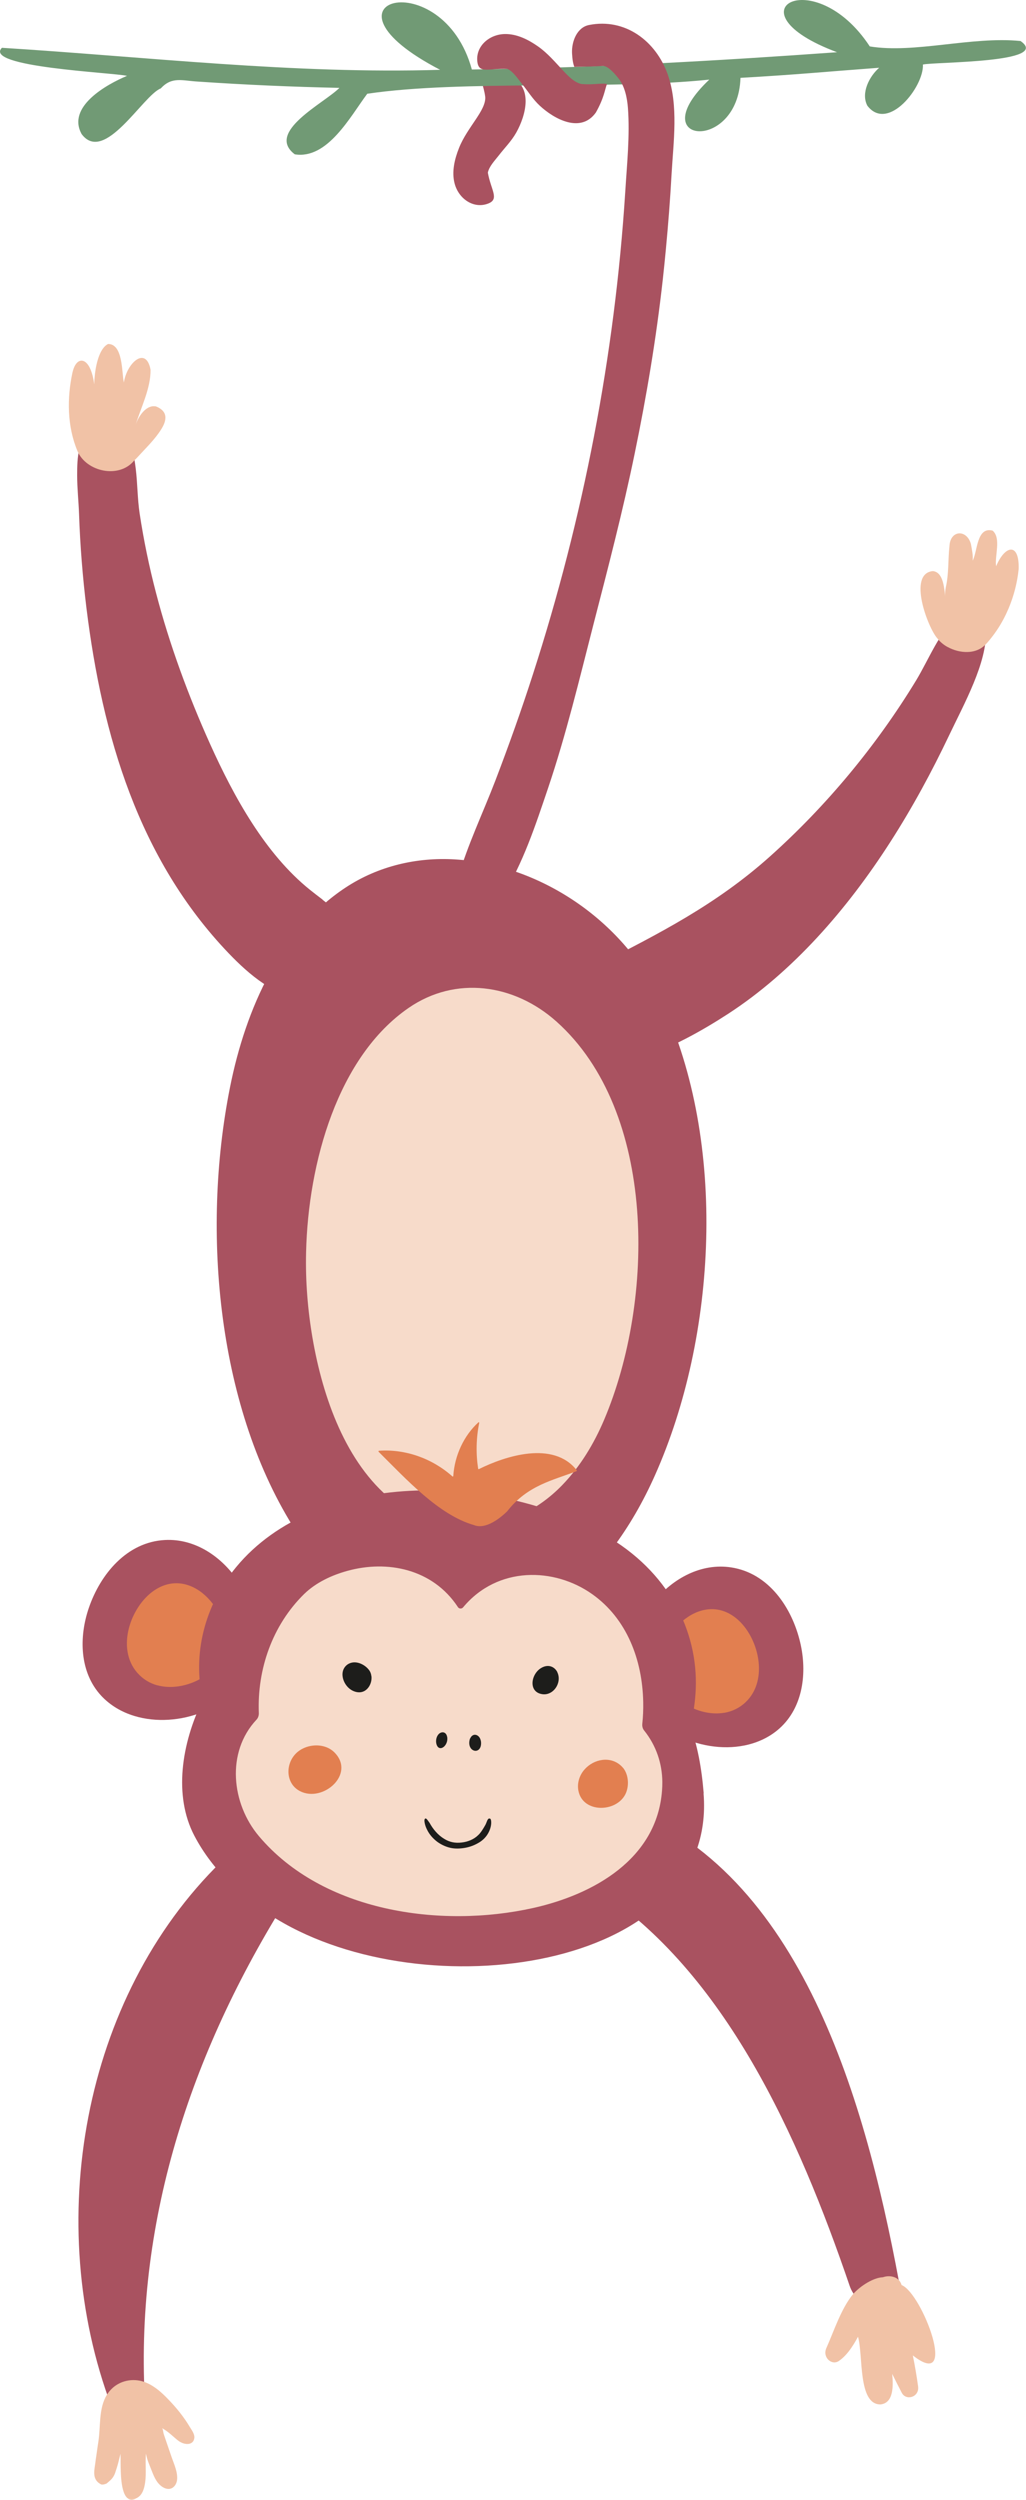 <svg xmlns="http://www.w3.org/2000/svg" id="Ebene_2" viewBox="0 0 134.18 326.89"><g id="Ebene_1-2"><path d="m63.45,12.59c.13.96-.64,2.12-1.16,2.92-.82,1.24-1.71,2.45-2.26,3.84-.57,1.43-.98,3.1-.58,4.63.52,2.02,2.51,3.4,4.44,2.62,1.43-.59.32-1.75-.09-4.02.16-.82.94-1.62,1.42-2.24.81-1.05,1.65-1.86,2.3-3.01,1.25-2.23,2.29-6.05-.86-7.32-2.16-.61-3.18-.43-3.95-.54-.03.59.55,1.74.74,3.13" style="fill:#a95260;"></path><path d="m42.19,117.64c-.56-.43-1.12-.85-1.65-1.28-5.84-4.69-9.95-12.16-13.06-19.06-2.83-6.28-5.31-13-7.07-19.75-.9-3.44-1.62-6.92-2.15-10.42-.29-1.95-.27-3.91-.51-5.86-.11-.95-.28-1.91-.59-2.82-.21-.63-.51-1.33-1.06-1.73-.63-.47-1.54-.52-2.25-.48-.51.03-1.01.13-1.49.28-.46.14-.96.29-1.31.65-.36.37-.53.96-.66,1.48-.28,1.13-.3,2.33-.3,3.51,0,1.7.19,3.4.25,5.1.14,4.1.47,8.2.97,12.29,2.07,16.67,6.81,32.78,18.58,45.09,2.66,2.78,6.22,5.87,10.03,5.93,3.47.06,6.44-2.85,6.36-6.66-.06-2.89-2.04-4.66-4.09-6.25" style="fill:#a95260;"></path><path d="m20.34,53.14c-1.26-.22-2.28,1.38-2.62,2.46.71-2.31,2-4.81,1.97-7.25-.59-3.16-3.11-.9-3.49,1.67-.29-1.25-.08-5.03-2.06-5.04-1.03.5-1.53,2.34-1.72,3.89-.03.26-.05.51-.07.74-.01.23-.02.45-.03.65-.03-.23-.06-.45-.1-.66-.52-2.67-1.84-3.03-2.49-1.65-.1.21-.18.46-.25.75-.73,3.36-.7,7.07.65,10.28,1.15,2.72,5.45,3.66,7.42,1.24.15-.14.3-.28.44-.44,1.05-1.16,2.27-2.31,3.1-3.65.31-.5.61-1.11.53-1.71-.09-.68-.69-1.08-1.29-1.3" style="fill:#f1c2a6;"></path><path d="m125.09,80.74c-2.17,1.79-3.67,5.57-5.26,8.2-5.23,8.61-11.79,16.48-19.14,23.06-7.07,6.33-14.6,10.12-22.44,14.14-2.48,1.27-3.79,5.11-3.28,7.98,1.66,9.34,14.09,2.46,20.26-1.55,8.43-5.48,15.56-13.65,21.24-22.52,2.87-4.47,5.4-9.15,7.66-13.9,1.94-4.09,4.99-9.52,4.81-13.71-.11-2.64-2.15-3.1-3.85-1.69" style="fill:#a95260;"></path><path d="m122,74.68c1.38.14,1.48,2.23,1.63,3.44-.06-.48-.01-.96.06-1.32.41-1.76.28-3.6.48-5.38.09-2.1,2.23-2.25,2.8-.31.12.67.32,1.54.23,2.21.65-1.18.5-4.49,2.62-3.93,1.14,1.01.25,3.25.45,4.66,1.18-2.81,3.06-3.13,2.95.37-.18,1.77-.63,3.51-1.32,5.15-.4.94-.87,1.84-1.43,2.69-.28.43-.59.85-.91,1.25-.3.37-.62.77-.99,1.06-.57.45-1.28.67-2.01.69-.9.03-1.81-.21-2.6-.64,0,0-.02,0-.03-.01-.52-.28-.99-.67-1.35-1.14-1.21-1.34-3.94-8.47-.58-8.79" style="fill:#f1c2a6;"></path><path d="m77.99,246.96c16.87,10.98,26.42,32.31,33.13,51.96.77,2.25,3.36,3.65,5.42,2.25,1.03-.56,1.29-1.96,1.03-2.81-4.65-24.98-13.43-54.72-37.44-62.58-2.84-.84-6.71,2.81-6.02,6.67.25,2.04,1.91,3.36,3.87,4.52" style="fill:#a95260;"></path><path d="m109.7,308.74c1.03-.7,1.82-1.89,2.51-3.17.7,2.43-.04,8.86,2.94,8.85,1.74-.18,1.68-2.47,1.53-4,.41.84.83,1.67,1.26,2.49.57,1.08,2.32.55,2.13-.85-.19-1.37-.42-2.71-.69-4.05,6.1,4.78,1.21-8.17-1.47-9.2-.31-1.1-1.53-1.35-2.45-1.02-1.18.03-2.91,1.09-3.9,2.21-1.56,1.89-2.47,4.76-3.49,7.05-.54,1.21.7,2.32,1.63,1.69" style="fill:#f1c2a6;"></path><path d="m18.93,313.54c-1.21-23.62,6.27-45.94,19.34-66.39,1.21-1.95-1.3-3.91-3.53-5.03-2.23-1.12-4.37-.1-5.77,1.29-18.27,17.83-23.35,47.42-14.41,71.23,1.59,1.62,3.65.79,4.37-1.09" style="fill:#a95260;"></path><path d="m13.98,324.73c.41-.36.91-.67,1.16-1.62.07-.19.13-.38.19-.58.18-.59.3-1.18.43-1.65.02.81,0,1.62.04,2.42.05,1.14.21,4.67,2.28,3.24.47-.32.69-.89.81-1.42.29-1.27.11-2.58.17-3.86,0-.13.02-.27.03-.4.17.89.42,1.37.66,2,.33.83.63,1.71,1.38,2.27.34.25.78.42,1.18.3.47-.13.77-.61.84-1.09.14-1.02-.4-2.13-.72-3.07-.23-.67-.46-1.34-.69-2.01-.11-.34-.23-.67-.34-1.01-.04-.13-.09-.67-.22-.74.89.5,1.42,1.09,2.08,1.61.89.7,2.08.66,2.16-.36.04-.49-.38-1.03-.62-1.43-.76-1.28-1.74-2.49-2.78-3.56-.93-.98-2.09-2.01-3.43-2.38-.19-.06-.39-.09-.59-.12-1.6-.2-3.16.49-4.02,1.89-1.11,1.79-.8,4.15-1.12,6.15-.03.22-.07.45-.1.67-.06.45-.13.89-.19,1.33-.03.16-.05.32-.07.48-.09,1.05-.63,2.42.75,3.1.24.04.5-.04.74-.15" style="fill:#f1c2a6;"></path><path d="m61.28,213.72c-9.06.68-17.29-5.32-22.51-13.4-10.3-15.94-12.47-39.13-8.7-58.09,2.08-10.48,6.74-20.63,15.1-26.15,4.29-2.84,9.36-4,14.31-3.7,10.77.64,21.93,7.64,27.1,18.72,8.53,18.3,7.18,43.64-.92,61.81-1.53,3.44-3.39,6.7-5.61,9.63-4.81,6.36-11.37,10.64-18.78,11.19" style="fill:#a95260;"></path><path d="m72.78,133.59c-5.55-4.96-13.22-6.01-19.34-1.79-9.25,6.37-13.14,20.21-13.41,31.96-.09,3.75.21,7.52.84,11.2,1.36,7.92,4.4,16.33,10.33,21.16,3.16,2.57,6.87,3.71,10.55,3.56,4.28-.18,8.52-2.09,11.8-5.5,2.3-2.38,4.1-5.32,5.45-8.5,6.67-15.72,6.91-40.34-6.22-52.09" style="fill:#f7dbca;"></path><path d="m97.35,228.25c-5.84,1.18-13-2.24-14.58-8-2.01-7.29,5.08-16.46,12.83-15.29,4.93.74,7.98,5.26,9.05,9.82.92,3.89.41,8.46-2.72,11.25-1.3,1.16-2.89,1.88-4.57,2.22" style="fill:#a95260;"></path><path d="m94.73,223.97c-3.52.61-7.62-2.03-8.24-5.16-.94-4.8,5.08-11.07,9.83-7.16,2.88,2.37,4.29,8.02,1.18,10.95-.81.77-1.77,1.2-2.77,1.38" style="fill:#e27f50;"></path><path d="m17.57,224.39c5.7,1.74,13.15-.97,15.29-6.55,2.71-7.06-3.46-16.87-11.29-16.46-4.98.26-8.45,4.47-9.96,8.9-1.29,3.78-1.23,8.38,1.62,11.46,1.19,1.28,2.69,2.15,4.34,2.65" style="fill:#a95260;"></path><path d="m20.58,220.38c3.44.94,7.79-1.28,8.7-4.34,1.4-4.68-3.98-11.5-9.09-8.08-3.1,2.08-5.05,7.57-2.23,10.79.74.84,1.64,1.37,2.62,1.64" style="fill:#e27f50;"></path><path d="m92.03,234.5c-.28-3.39-.82-6.28-1.77-8.81.41-1.51.66-3.12.73-4.82.31-7.64-3.61-15.43-11.92-20.16-14.33-8.16-37.62-8.6-48.2,4.23-4.12,5-5.72,11.36-4.35,17.36-2.81,5.72-3.82,12.54-1.12,17.72,2.42,4.65,6.6,8.58,11.69,11.46,20.01,11.32,56.77,5.61,54.92-16.98" style="fill:#a95260;"></path><path d="m86.62,233.03c-.02-2.41-.79-4.75-2.38-6.74-.2-.24-.27-.56-.24-.87.1-.95.14-1.9.12-2.85-.11-5.54-2.15-10.9-6.66-14.1-4.97-3.53-12.38-3.69-16.88,1.7-.18.25-.58.22-.71-.04-3.29-4.98-9.23-6.16-14.45-4.71-2.04.56-4.11,1.53-5.64,3.02-4.18,4.1-6.16,9.88-5.93,15.57.01.32-.09.64-.31.87-3.99,4.26-3.27,10.98.33,15.24,8.37,9.9,23.74,12.07,35.82,9.39,7.92-1.76,16.22-6.4,16.89-15.36.03-.37.04-.74.04-1.11" style="fill:#f7dbca;"></path><path d="m49.56,189.71c3.44-.24,6.94.98,9.61,3.36.04.04.11,0,.11-.05.17-2.69,1.39-5.3,3.28-7.02.05-.05.13,0,.11.08-.4,1.96-.44,4-.14,5.97,0,.05.06.08.1.06,3.44-1.71,9.72-3.76,12.79.14.03.04.02.11-.03.13-3.06,1.2-6.4,1.82-9.07,5.26,0,0,0,0,0,0-.91.88-2.8,2.41-4.33,1.79-4.59-1.3-8.9-6.04-12.47-9.58-.05-.05-.02-.13.04-.14" style="fill:#e27f50;"></path><path d="m72.89,218.66c-.37-.73-1.22-1.11-2.17-.51-1.31.83-1.65,3.17.26,3.4.88.1,1.65-.51,1.95-1.31.22-.57.17-1.14-.05-1.58" style="fill:#1d1d1b;"></path><path d="m48.57,219.19c-.03-.24-.09-.46-.21-.66-.47-.77-1.72-1.49-2.73-.98-.42.21-.69.59-.79.99-.23.9.34,2.12,1.33,2.57,1.57.71,2.54-.74,2.41-1.92" style="fill:#1d1d1b;"></path><path d="m62.91,227.81c-.02-.2-.08-.39-.16-.54-.3-.51-.91-.6-1.22-.02-.04.06-.08.13-.1.21-.16.6-.01,1.13.39,1.38.32.2.75.14.97-.29.11-.21.14-.48.12-.74" style="fill:#1d1d1b;"></path><path d="m58.49,227.2c-.09-.66-.55-.78-.92-.59-.3.16-.54.58-.54,1.08,0,.33.11.66.3.81.47.37,1.23-.35,1.17-1.22,0-.03,0-.06,0-.08" style="fill:#1d1d1b;"></path><path d="m63.88,237.84c.07-.07.23-.04.27.02.06.09.1.27.09.56-.02.41-.15.87-.4,1.31-.24.44-.62.84-1.06,1.13-.48.31-1.09.59-1.74.73-.64.14-1.31.18-1.9.09-.69-.11-1.37-.41-1.95-.83-.57-.43-1.05-.98-1.34-1.59-.28-.53-.4-1.17-.32-1.35.08-.17.18-.13.29-.02.06.06.11.14.17.22.06.08.13.18.19.26.22.4.48.79.81,1.16.32.36.7.69,1.12.94.31.19.67.35,1.06.43.38.08.78.09,1.2.04.82-.09,1.61-.42,2.15-.95.35-.31.68-.87.87-1.2.27-.43.28-.76.49-.96" style="fill:#1d1d1b;"></path><path d="m81.49,231.19c-.07-.09-.15-.17-.24-.26-1.4-1.33-3.57-.93-4.79.44-.67.74-1.01,1.8-.82,2.78.56,2.96,4.94,2.89,6.15.47.51-1.03.44-2.51-.29-3.43" style="fill:#e27f50;"></path><path d="m43.75,229.17c-1.38-1.4-3.97-1.15-5.21.3-1.25,1.45-1.1,3.83.69,4.75,3,1.55,7.3-2.23,4.52-5.05" style="fill:#e27f50;"></path><path d="m133.44,5.36c-6.4-.63-13.83,1.67-19.69.71-7.27-11.07-18.76-4.64-4.28.76-15.9,1.14-31.82,2.04-47.76,2.26-3.83-14.03-21.82-9.15-4.15.04C38.39,9.71,19.31,7.44.25,6.25c-2.49,2.53,14.46,3.23,16.36,3.67-2.72,1.14-7.91,4.06-5.93,7.62,2.99,3.98,8.02-5.08,10.35-5.98,1.46-1.59,2.81-1,4.87-.89,6.15.42,12.32.69,18.49.82-1.96,1.99-9.71,5.76-5.84,8.69,4.29.69,7.27-4.96,9.48-7.92,12.45-1.84,31.56-.47,44.73-1.85-8.91,8.44,3.77,9.64,4.08-.23,7.53-.43,10.61-.76,18.14-1.32-1.28,1.11-2.42,3.3-1.55,4.96,2.69,3.52,7.41-2.47,7.27-5.38,1.53-.36,16.98-.19,12.73-3.1" style="fill:#719a75;"></path><path d="m87.33,9.74c-1.55-4.38-5.57-7.41-10.3-6.47-1.57.31-2.29,2.15-2.22,3.69.04.81.14,1.38.3,1.78,2.14-.04,2.31-.04,3.64-.11.66-.12,1.6.93,2.19,1.69.79,1.03,1.08,2.52,1.18,3.8.27,3.62-.13,7.36-.35,10.97-1.37,21.43-5.48,42.64-12.07,63.07-1.5,4.67-3.15,9.29-4.9,13.87-1.64,4.28-3.65,8.44-4.92,12.85-.79,2.73,4.43,4.5,5.79,2.37,2.73-4.31,4.37-9.36,6-14.17,2.37-7.02,4.1-14.25,5.94-21.42,1.91-7.4,3.85-14.85,5.39-22.33,1.56-7.54,2.83-15.13,3.68-22.78.14-1.31.28-2.61.4-3.92.31-3.29.57-6.59.75-9.89.24-4.18.92-8.96-.5-12.99" style="fill:#a95260;"></path><path d="m76.17,11c-.96-.09-1.92-1.11-2.57-1.81-1.02-1.09-1.98-2.23-3.21-3.1-1.26-.89-2.78-1.67-4.37-1.64-2.08.04-3.89,1.65-3.58,3.71.23,1.53,1.62.72,3.93.85.76.35,1.35,1.29,1.85,1.9.84,1.03,1.42,2.03,2.39,2.93,1.88,1.74,5.35,3.64,7.32.87,1.1-1.96,1.16-2.99,1.45-3.72-.57-.17-1.82.13-3.21,0" style="fill:#a95260;"></path></g></svg>